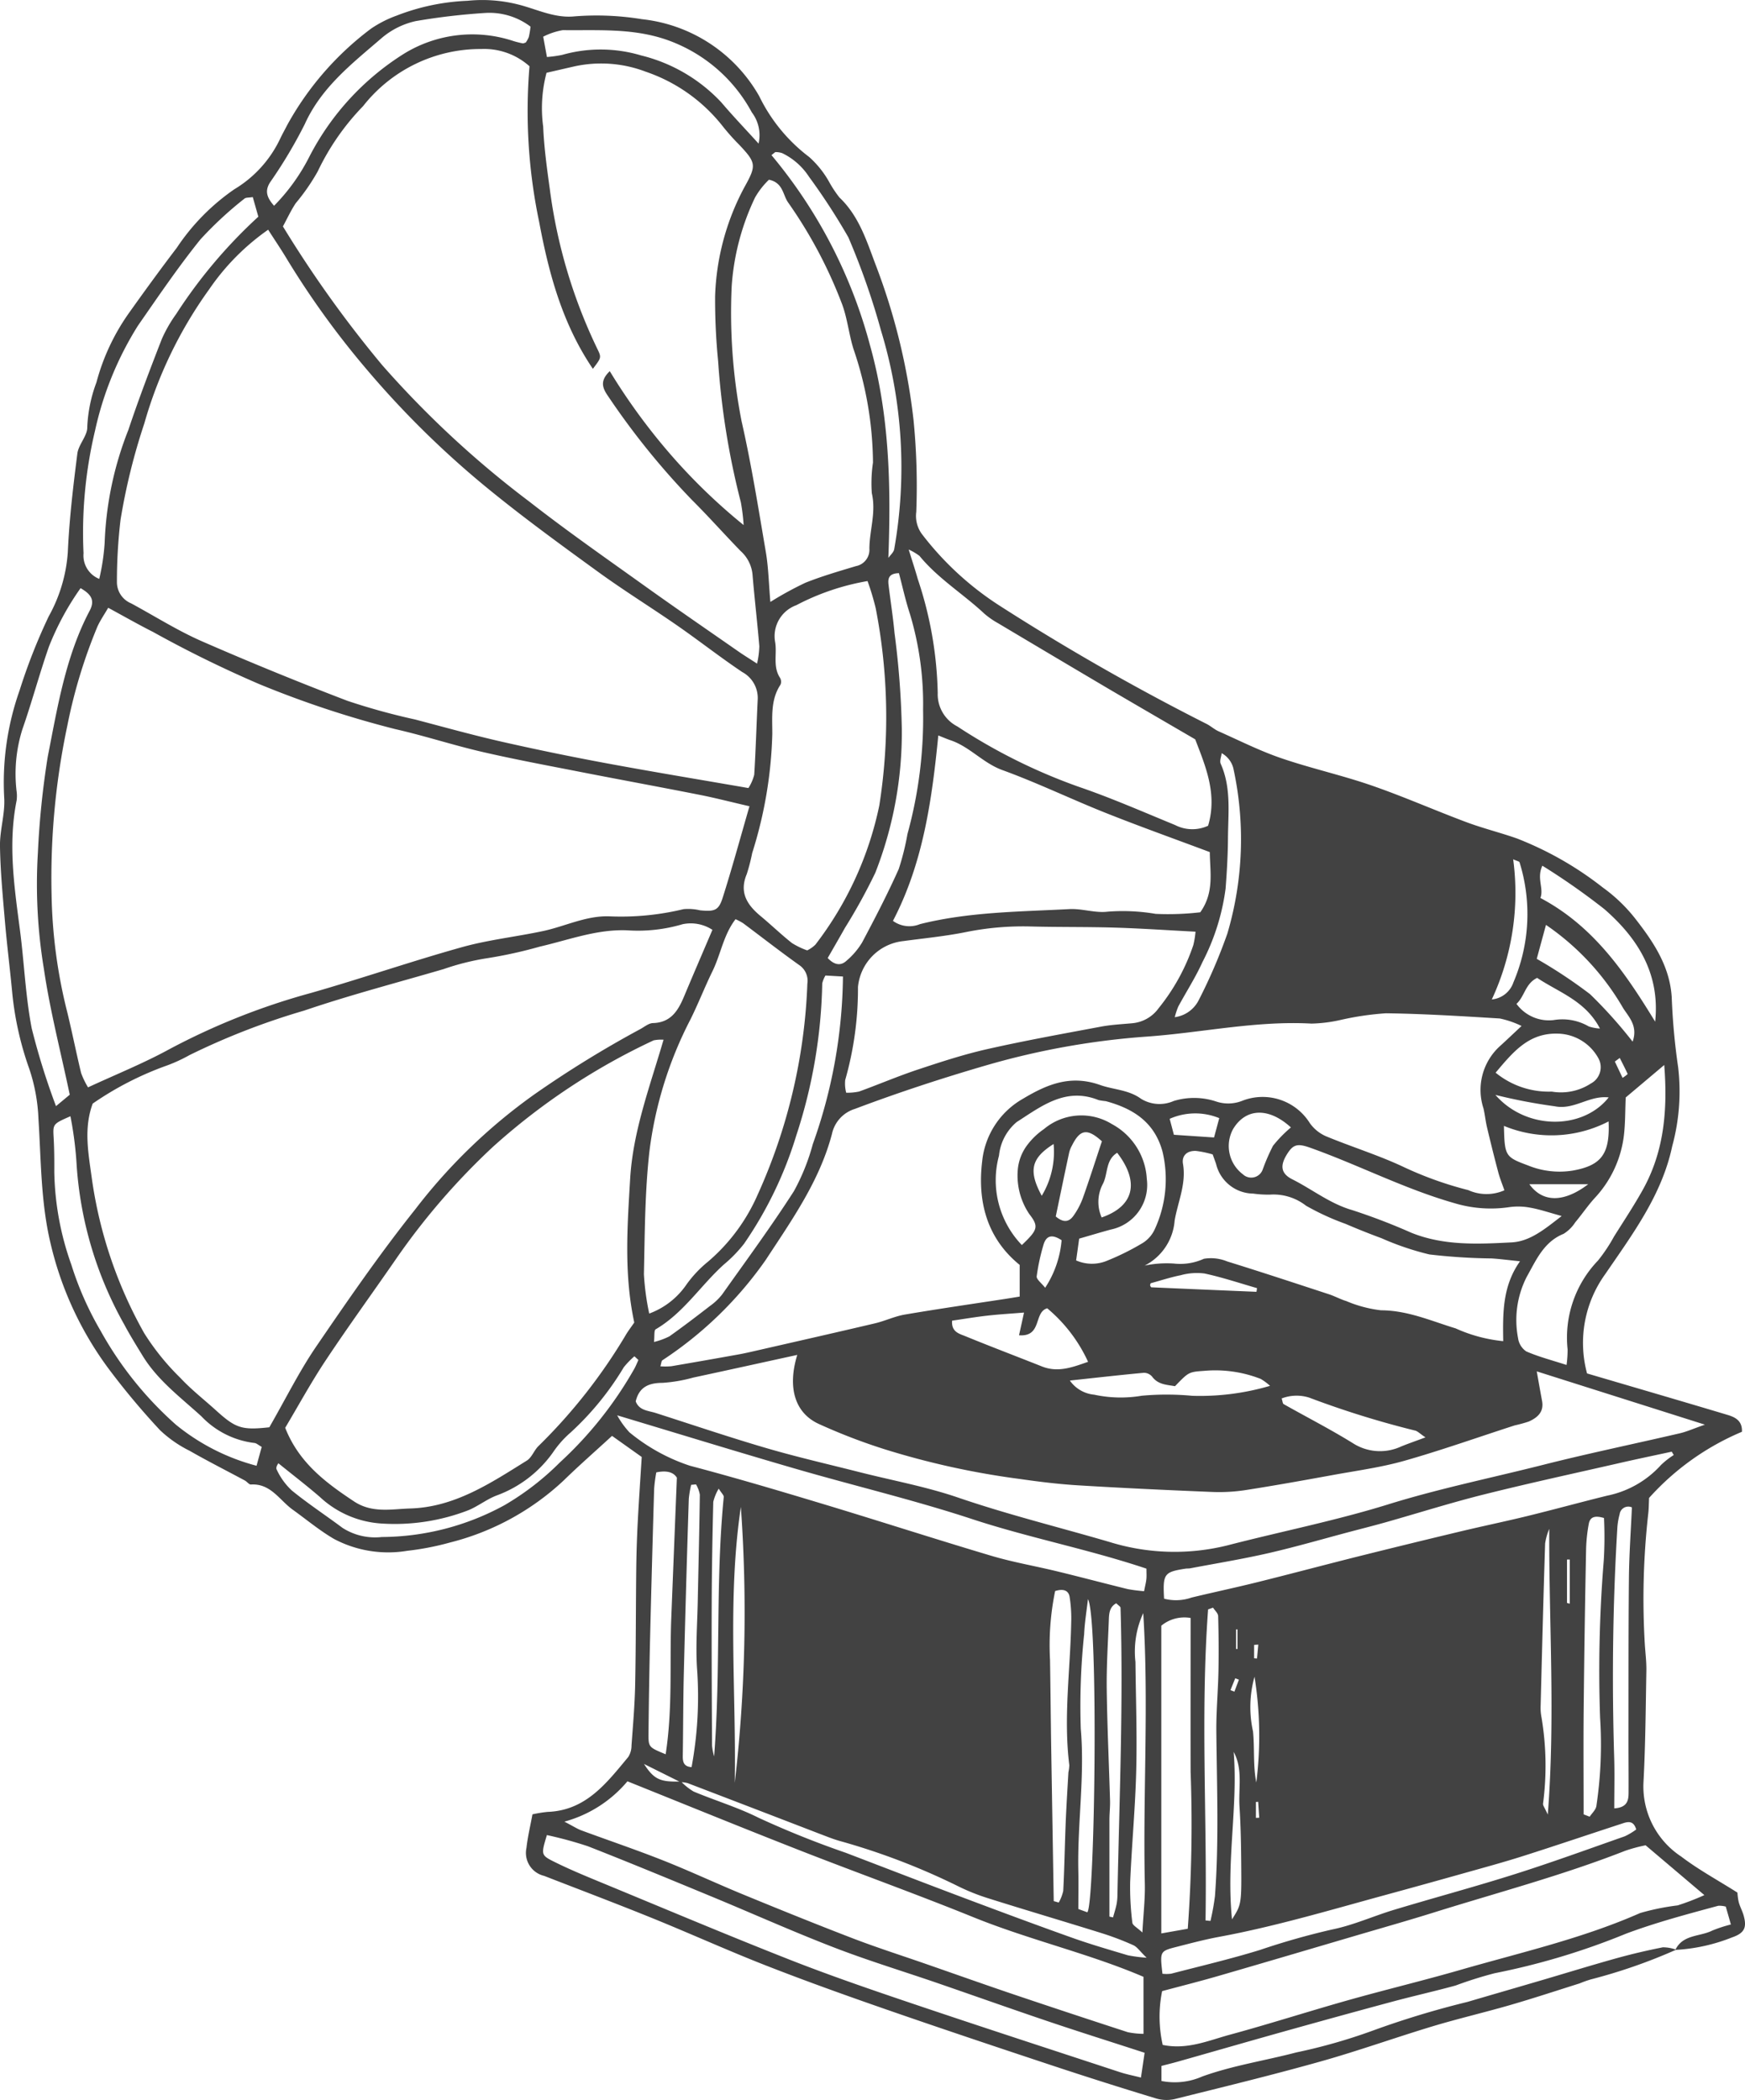 <svg xmlns="http://www.w3.org/2000/svg" width="136.61" height="164.432" viewBox="0 0 136.61 164.432">
  <g id="_91" data-name="91" transform="translate(0 0)">
    <path id="パス_9" data-name="パス 9" d="M1524.359,1129.2a13.926,13.926,0,0,0,4.429-.975c.958-.332,1.188-.747.922-1.705-.1-.362-.291-.7-.389-1.061a4.459,4.459,0,0,1-.1-.745c-1.566-.992-3.062-1.8-4.4-2.821a6.566,6.566,0,0,1-2.957-5.813c.154-2.91.174-5.826.226-8.74.013-.7-.078-1.392-.122-2.088a59.808,59.808,0,0,1,.275-10.26c.041-.373.039-.751.06-1.181a20.352,20.352,0,0,1,7.269-5.178c.043-.88-.55-1.15-1.145-1.328-3.634-1.089-7.276-2.15-10.98-3.24a9.192,9.192,0,0,1,1.425-7.779c2.131-3.118,4.434-6.191,5.241-10.011a16.271,16.271,0,0,0,.463-6.2,51.221,51.221,0,0,1-.5-5.458c-.152-2.481-1.48-4.41-2.927-6.254a12.546,12.546,0,0,0-2.469-2.346,26.319,26.319,0,0,0-6.742-3.847c-1.3-.455-2.652-.789-3.944-1.272-2.484-.929-4.915-2.005-7.42-2.871-2.331-.806-4.754-1.341-7.087-2.141-1.673-.574-3.267-1.38-4.887-2.1-.344-.153-.631-.431-.972-.594a181.953,181.953,0,0,1-16.152-9.229,23.925,23.925,0,0,1-6.114-5.637,2.4,2.4,0,0,1-.429-1.716,52.629,52.629,0,0,0-.213-7.19,49.518,49.518,0,0,0-2.957-12.135c-.715-1.89-1.31-3.84-2.849-5.3a9.025,9.025,0,0,1-.83-1.265,7.54,7.54,0,0,0-1.535-1.9,13.18,13.18,0,0,1-3.91-4.761,12.025,12.025,0,0,0-9.18-6.028,21.954,21.954,0,0,0-5.3-.22c-1.569.153-2.962-.579-4.423-.939a11.415,11.415,0,0,0-3.927-.283,17.171,17.171,0,0,0-5.554,1.161,8.973,8.973,0,0,0-2,1.017,23.681,23.681,0,0,0-6.564,7.544c-.171.34-.361.671-.526,1.015a9.216,9.216,0,0,1-3.626,4.027,17.023,17.023,0,0,0-4.5,4.581c-1.269,1.664-2.5,3.357-3.713,5.062a16.864,16.864,0,0,0-2.573,5.469,11.322,11.322,0,0,0-.719,3.485c.031.683-.684,1.37-.776,2.092-.327,2.566-.633,5.143-.747,7.725a12,12,0,0,1-1.492,5.015,44.955,44.955,0,0,0-2.287,5.813,21.621,21.621,0,0,0-1.2,8.4c.076,1.246-.349,2.518-.331,3.774.029,1.958.217,3.914.384,5.867.157,1.83.387,3.654.561,5.483a24.927,24.927,0,0,0,1.35,6.1,13.957,13.957,0,0,1,.716,3.9c.21,3.271.178,6.552.955,9.793a26.611,26.611,0,0,0,4.508,9.743,58.007,58.007,0,0,0,4.063,4.861,9.465,9.465,0,0,0,2.3,1.6c1.425.816,2.892,1.557,4.339,2.335.166.09.319.319.468.31,1.556-.095,2.238,1.23,3.276,1.973,1.077.772,2.1,1.633,3.241,2.295a9.06,9.06,0,0,0,5.716.923,21.444,21.444,0,0,0,3.351-.649,20.206,20.206,0,0,0,8.907-4.865c1.176-1.147,2.414-2.23,3.78-3.485l2.325,1.653c-.106,1.706-.225,3.4-.313,5.1q-.093,1.8-.116,3.61c-.036,3.045-.024,6.092-.086,9.137-.032,1.582-.171,3.163-.286,4.742a1.672,1.672,0,0,1-.254.9c-1.692,2.033-3.309,4.193-6.32,4.3a9.9,9.9,0,0,0-1.18.191c-.166.906-.374,1.762-.47,2.631a1.846,1.846,0,0,0,1.38,2.185c2.831,1.1,5.675,2.177,8.49,3.318,2.981,1.209,5.912,2.541,8.907,3.712,3.12,1.22,6.277,2.35,9.442,3.449,4.3,1.493,8.618,2.936,12.938,4.369q4.045,1.341,8.125,2.578a2.858,2.858,0,0,0,1.448.055c3.807-.947,7.621-1.876,11.4-2.937,2.977-.836,5.893-1.884,8.855-2.778,2-.6,4.032-1.073,6.036-1.654,1.82-.527,3.62-1.122,5.428-1.692a8.854,8.854,0,0,1,.892-.316,42.54,42.54,0,0,0,6.663-2.321,2.976,2.976,0,0,0-1.041-.188c-1.233.244-2.461.531-3.672.869-1.945.542-3.875,1.139-5.812,1.708s-3.881,1.131-5.82,1.7a70.365,70.365,0,0,0-7.43,2.255,43.779,43.779,0,0,1-5.966,1.7c-2.441.64-4.951,1.018-7.345,1.877a5.342,5.342,0,0,1-3.208.356v-1.178c.467-.122.889-.224,1.307-.343,2.8-.793,5.589-1.6,8.387-2.383s5.59-1.554,8.391-2.307c1.642-.441,3.3-.812,4.943-1.262a31.451,31.451,0,0,1,3.055-.962,55.427,55.427,0,0,0,10.294-3.1c2.37-.886,4.786-1.523,7.21-2.181a1.81,1.81,0,0,1,.594.064c.121.418.239.826.4,1.4a10.618,10.618,0,0,0-1.457.476C1526.279,1128.175,1524.943,1127.976,1524.359,1129.2Zm-77.883-13.135a2.477,2.477,0,0,1,.565.078q5.128,1.962,10.253,3.938c.53.2,1.058.418,1.6.576a53.231,53.231,0,0,1,9.218,3.51,16.4,16.4,0,0,0,2.463.994c2.954.931,5.925,1.807,8.88,2.73a22.556,22.556,0,0,1,2.477.943c.289.13.493.454,1.035.979a11.56,11.56,0,0,1-1.46-.189c-1.45-.435-2.907-.855-4.333-1.362-2.743-.976-5.471-1.992-8.2-3.017-3.193-1.2-6.376-2.431-9.563-3.65a73.484,73.484,0,0,1-6.821-2.74c-1.628-.817-3.4-1.347-5.083-2.053a4.658,4.658,0,0,1-.989-.787c-1.629.045-2.1-.142-2.9-1.374Zm5.4-76.411c-.749,2.584-1.374,4.893-2.1,7.171-.316.995-.634,1.089-1.764.98a4.007,4.007,0,0,0-1.3-.093,20.826,20.826,0,0,1-5.837.561c-1.821-.049-3.445.79-5.173,1.157-2.108.448-4.271.682-6.34,1.26-3.962,1.107-7.856,2.453-11.811,3.583a53.384,53.384,0,0,0-11.083,4.4c-2.034,1.113-4.2,1.983-6.374,2.992a6.376,6.376,0,0,1-.542-1.124c-.383-1.584-.7-3.184-1.086-4.769a40.164,40.164,0,0,1-1.226-9.175,57.458,57.458,0,0,1,1.226-13.214,40.662,40.662,0,0,1,2.361-7.79c.221-.489.533-.937.846-1.478,1.289.7,2.383,1.324,3.508,1.892a91.681,91.681,0,0,0,8.334,4.092,78.371,78.371,0,0,0,10.627,3.516c2.284.518,4.519,1.253,6.8,1.781,2.529.586,5.083,1.06,7.631,1.559,3.166.62,6.34,1.2,9.506,1.827C1449.247,1039.016,1450.4,1039.316,1451.875,1039.656Zm-37.682-45.141c.51.795,1,1.518,1.448,2.263a67.072,67.072,0,0,0,6.095,8.473,72.941,72.941,0,0,0,9.7,9.563c2.795,2.282,5.721,4.409,8.643,6.53,2,1.45,4.1,2.748,6.132,4.157,1.717,1.191,3.363,2.485,5.1,3.65a2.305,2.305,0,0,1,1.207,2.173c-.095,1.955-.15,3.911-.271,5.864a3.521,3.521,0,0,1-.455,1.044c-3.757-.652-7.438-1.258-11.1-1.938q-4.107-.76-8.182-1.684c-2.282-.519-4.54-1.148-6.8-1.743a51.433,51.433,0,0,1-5.306-1.463q-5.758-2.2-11.411-4.67c-1.906-.837-3.684-1.967-5.522-2.961a1.8,1.8,0,0,1-1.117-1.627,40.875,40.875,0,0,1,.284-4.918,48.4,48.4,0,0,1,1.86-7.539,33.662,33.662,0,0,1,5.084-10.513A18.247,18.247,0,0,1,1414.193,994.515Zm20.461-12.8a42.209,42.209,0,0,0,.755,12.186c.753,4.023,1.813,7.982,4.206,11.507.657-.866.684-.879.356-1.549a40.906,40.906,0,0,1-3.726-12.51c-.224-1.63-.452-3.267-.521-4.907a10.817,10.817,0,0,1,.263-4.213c.8-.183,1.475-.34,2.154-.495a9.791,9.791,0,0,1,5.61.409,12.99,12.99,0,0,1,6.065,4.318,17.658,17.658,0,0,0,1.268,1.416c1.323,1.406,1.342,1.609.4,3.3a19.321,19.321,0,0,0-2.3,8.542,49.015,49.015,0,0,0,.236,5.085,60.336,60.336,0,0,0,1.779,11.05,15.646,15.646,0,0,1,.219,1.788,45.726,45.726,0,0,1-5.734-5.544,48.053,48.053,0,0,1-4.747-6.507c-.8.77-.573,1.328-.117,1.978a58.906,58.906,0,0,0,6.557,8.111c1.3,1.295,2.521,2.673,3.8,3.989a2.837,2.837,0,0,1,.932,1.8c.156,1.89.379,3.774.537,5.664a6.98,6.98,0,0,1-.178,1.357c-.623-.406-1.051-.668-1.463-.955-2.387-1.663-4.787-3.31-7.152-5-3.088-2.213-6.211-4.386-9.2-6.721a76.975,76.975,0,0,1-11.527-10.691,90.68,90.68,0,0,1-7.776-10.865c.332-.611.621-1.24,1-1.813a16.344,16.344,0,0,0,1.725-2.494,19.154,19.154,0,0,1,3.554-5.115,11.689,11.689,0,0,1,9.251-4.469A5.327,5.327,0,0,1,1434.654,981.716Zm-20.369,106.568c-2.134.234-2.622.085-4.159-1.31-.935-.848-1.941-1.63-2.8-2.552a19.092,19.092,0,0,1-2.839-3.513,34.4,34.4,0,0,1-4.1-12.133c-.264-1.929-.649-3.894.072-5.838a24.945,24.945,0,0,1,5.863-3,12.3,12.3,0,0,0,1.723-.8,55.714,55.714,0,0,1,8.968-3.48c3.6-1.226,7.275-2.183,10.919-3.25a19.669,19.669,0,0,1,3.467-.861,35.13,35.13,0,0,0,4.068-.9c2.269-.522,4.473-1.378,6.863-1.273a12.3,12.3,0,0,0,4.31-.48,3.1,3.1,0,0,1,2.334.44c-.752,1.765-1.5,3.495-2.227,5.233-.463,1.1-1.03,2.029-2.428,2.068-.343.009-.681.309-1.017.485a84.369,84.369,0,0,0-8.228,5.07,43.463,43.463,0,0,0-9.372,9.038c-2.76,3.46-5.279,7.119-7.777,10.777C1416.619,1083.924,1415.578,1086.032,1414.285,1088.284Zm96.693-18.557a3.475,3.475,0,0,1-2.834-.014,28.1,28.1,0,0,1-4.979-1.773c-1.985-.945-4.11-1.595-6.147-2.44a3.041,3.041,0,0,1-1.274-1.029,4.358,4.358,0,0,0-5.287-1.753,2.971,2.971,0,0,1-2.026.065,5.469,5.469,0,0,0-3.347-.047,2.749,2.749,0,0,1-2.57-.183c-.961-.7-2.144-.7-3.191-1.071-2.3-.813-4.118-.072-6.036,1.077a6.37,6.37,0,0,0-3.195,4.9c-.381,3.166.382,6.039,2.936,8.111v2.479c-.266.043-.695.116-1.125.182-2.62.4-5.245.781-7.858,1.225-.8.136-1.549.5-2.34.687-3.066.723-6.14,1.418-9.212,2.12-.494.113-.988.229-1.487.318q-2.622.473-5.247.921a5.414,5.414,0,0,1-.859.007c.078-.25.077-.416.155-.471a29.819,29.819,0,0,0,8.092-7.858c2.058-3.143,4.213-6.183,5.183-9.857a2.627,2.627,0,0,1,1.8-1.969c3.428-1.294,6.909-2.433,10.426-3.453a60.286,60.286,0,0,1,12.478-2.211c4.282-.308,8.516-1.254,12.843-1.014a11.436,11.436,0,0,0,2.256-.282,22.725,22.725,0,0,1,3.569-.526c2.974.04,5.947.226,8.917.408a7.48,7.48,0,0,1,1.7.585c-.713.667-1.209,1.142-1.716,1.6a4.632,4.632,0,0,0-1.265,4.856c.112.487.16.989.275,1.476.277,1.168.565,2.334.874,3.494C1510.613,1068.767,1510.8,1069.223,1510.978,1069.727Zm-68.121,10.353c-.262.376-.452.63-.621.9a42.72,42.72,0,0,1-6.851,8.744c-.364.335-.54.918-.94,1.167-2.83,1.761-5.642,3.647-9.131,3.75-1.471.044-2.981.386-4.4-.555-2.227-1.475-4.311-3.034-5.386-5.762,1.023-1.715,2.022-3.55,3.174-5.285,1.785-2.688,3.685-5.3,5.519-7.958a53.787,53.787,0,0,1,7.561-8.748,50.938,50.938,0,0,1,12.59-8.345,2.9,2.9,0,0,1,.776-.05c-1.073,3.681-2.4,7.164-2.616,10.92C1442.311,1072.592,1442.046,1076.312,1442.857,1080.08Zm70.653,3.826,13.161,4.172c-.924.323-1.422.55-1.944.672-3.574.832-7.169,1.575-10.725,2.475-4.047,1.025-8.138,1.855-12.141,3.1-4.1,1.271-8.326,2.11-12.485,3.183a17.169,17.169,0,0,1-9.334-.25c-3.944-1.154-7.933-2.134-11.83-3.469-2.5-.858-5.138-1.337-7.712-1.991-2.437-.619-4.891-1.179-7.3-1.884-2.91-.851-5.783-1.826-8.67-2.751-.585-.187-1.286-.186-1.561-.907.268-1.125,1.012-1.449,2.106-1.452a11.834,11.834,0,0,0,2.394-.412c2.681-.575,5.359-1.167,8.147-1.776-.78,2.55-.192,4.529,1.661,5.394a45.812,45.812,0,0,0,5.118,1.975,62.8,62.8,0,0,0,10.707,2.354c1.5.216,3.011.4,4.524.491,3.474.211,6.951.373,10.429.515a13.722,13.722,0,0,0,2.634-.141c2.3-.358,4.6-.772,6.9-1.191,1.864-.34,3.755-.594,5.57-1.111,2.905-.826,5.756-1.841,8.631-2.769a10.771,10.771,0,0,0,1.094-.3c.668-.3,1.193-.737,1.043-1.593C1513.783,1085.456,1513.646,1084.677,1513.51,1083.906ZM1453.4,990.6c1.108.228,1.081,1.174,1.49,1.766a35.94,35.94,0,0,1,4.241,7.992c.411,1.116.529,2.337.882,3.479a28.038,28.038,0,0,1,1.532,8.91,10.942,10.942,0,0,0-.091,2.4c.347,1.507-.181,2.892-.191,4.332a1.3,1.3,0,0,1-1.055,1.375c-1.329.4-2.666.788-3.95,1.3a26.43,26.43,0,0,0-2.747,1.505c-.125-1.442-.148-2.693-.355-3.912-.584-3.425-1.13-6.862-1.9-10.246a44.347,44.347,0,0,1-.772-10.573,19.044,19.044,0,0,1,1.832-6.942A6.167,6.167,0,0,1,1453.4,990.6Zm-9.373,88.776a20.107,20.107,0,0,1-.415-3.08c.071-3.218.073-6.453.434-9.644a30.671,30.671,0,0,1,3.192-10.272c.622-1.244,1.124-2.547,1.737-3.8.652-1.327.867-2.862,1.811-4.082a4.9,4.9,0,0,1,.594.316c1.461,1.091,2.9,2.215,4.385,3.273a1.482,1.482,0,0,1,.643,1.453,43.9,43.9,0,0,1-3.876,16.494,14.541,14.541,0,0,1-3.9,5.277,9.192,9.192,0,0,0-1.684,1.785A6.067,6.067,0,0,1,1444.028,1079.376Zm15.421-17.291a2.819,2.819,0,0,1-.078-.994,26.085,26.085,0,0,0,1-7.279,3.991,3.991,0,0,1,3.551-3.6c1.627-.22,3.268-.378,4.876-.7a22.552,22.552,0,0,1,5.063-.444c2.211.058,4.425.024,6.635.091,2.072.063,4.141.206,6.3.318a7,7,0,0,1-.17,1.043,15.9,15.9,0,0,1-2.713,4.941,2.859,2.859,0,0,1-2.057,1.183c-.819.076-1.648.115-2.454.266-2.977.558-5.961,1.094-8.914,1.762-1.838.415-3.641,1.006-5.432,1.6-1.551.516-3.058,1.161-4.595,1.72A4.406,4.406,0,0,1,1459.449,1062.085Zm1.67-40.062a20.052,20.052,0,0,1,.641,2.132,44.506,44.506,0,0,1,.281,15.439,26.783,26.783,0,0,1-5.006,10.9,2.452,2.452,0,0,1-.639.447,5.9,5.9,0,0,1-1.2-.579c-.843-.668-1.619-1.42-2.447-2.107-1.057-.877-1.691-1.851-1.084-3.289a14.878,14.878,0,0,0,.425-1.649,33.7,33.7,0,0,0,1.574-9.31c.006-1.3-.154-2.673.641-3.87a.606.606,0,0,0-.037-.538c-.574-.875-.227-1.862-.379-2.782a2.576,2.576,0,0,1,1.647-2.9A18.868,18.868,0,0,1,1461.119,1022.023Zm21.606,113.748a6.384,6.384,0,0,1-1.226-.127q-4.416-1.436-8.818-2.919c-2.33-.787-4.647-1.611-6.971-2.419-1.9-.661-3.82-1.274-5.7-1.994-2.89-1.109-5.76-2.273-8.624-3.45-2.1-.863-4.158-1.831-6.268-2.667s-4.272-1.566-6.407-2.355c-.313-.116-.6-.306-1.324-.683a9.8,9.8,0,0,0,4.936-3.157c4.5,1.808,8.94,3.622,13.4,5.37,4.536,1.778,9.126,3.423,13.64,5.253,4.433,1.8,9.127,2.866,13.36,4.685Zm-16.067-101.659c.4.159.674.279.953.373,1.508.507,2.544,1.786,4.069,2.34,2.726.99,5.349,2.261,8.046,3.336s5.415,2.044,8.188,3.084c.012,1.561.367,3.148-.747,4.713a21.744,21.744,0,0,1-3.494.123,15.338,15.338,0,0,0-3.748-.173c-.979.124-2.012-.254-3.009-.2-3.912.207-7.846.214-11.687,1.176a2.187,2.187,0,0,1-2.12-.254C1465.458,1044.127,1466.158,1039.211,1466.658,1034.112Zm17.523,98.315c1.461-.392,2.924-.759,4.372-1.179,3.64-1.054,7.273-2.131,10.908-3.2,1.992-.586,3.991-1.152,5.973-1.772,5.007-1.567,10.087-2.91,14.981-4.83a12.133,12.133,0,0,1,1.617-.437l4.6,3.9a18.932,18.932,0,0,1-2.093.806,18.616,18.616,0,0,0-2.94.6c-4.534,2-9.346,3.088-14.073,4.452-2.913.84-5.864,1.548-8.782,2.371-3.092.872-6.153,1.858-9.254,2.7-1.681.457-3.345,1.2-5.263.8A10.073,10.073,0,0,1,1484.181,1132.427Zm-19.841-112.873a4.415,4.415,0,0,1,.847.5c1.451,1.774,3.416,2.97,5.069,4.515a6.3,6.3,0,0,0,1.089.759q4.317,2.574,8.643,5.131c2.216,1.3,4.442,2.592,6.785,3.958.786,2.059,1.755,4.269,1.007,6.765a2.943,2.943,0,0,1-2.584-.057c-2.51-1.03-5-2.125-7.563-3a44.09,44.09,0,0,1-9.483-4.72,2.829,2.829,0,0,1-1.536-2.617,29.846,29.846,0,0,0-1.563-8.928C1464.868,1021.208,1464.654,1020.567,1464.34,1019.554Zm46.544,61.983a11.864,11.864,0,0,1-3.724-1c-1.917-.583-3.756-1.41-5.839-1.416a9.894,9.894,0,0,1-2.714-.719c-.481-.148-.931-.4-1.41-.552-2.638-.865-5.275-1.735-7.927-2.558a3.348,3.348,0,0,0-1.819-.205,4.465,4.465,0,0,1-2.355.373,8.428,8.428,0,0,0-2.281.16,4.323,4.323,0,0,0,2.346-3.524c.253-1.468.922-2.876.654-4.438-.112-.656.329-1.05,1.025-1.015a8.1,8.1,0,0,1,1.3.273c.1.285.19.517.267.753a3.028,3.028,0,0,0,2.906,2.314,8.393,8.393,0,0,0,1.319.08,4.134,4.134,0,0,1,2.814.868,19.7,19.7,0,0,0,3.095,1.422c.929.4,1.866.773,2.813,1.123a21.876,21.876,0,0,0,3.744,1.27,45.882,45.882,0,0,0,4.877.314c.618.038,1.234.121,2.224.222C1510.828,1077.224,1510.848,1079.3,1510.884,1081.537Zm-74.868,38.672a30.723,30.723,0,0,1,3.214.876c3.236,1.268,6.447,2.6,9.659,3.928s6.366,2.746,9.6,3.994c2.646,1.023,5.368,1.849,8.053,2.772,2.922,1.006,5.832,2.042,8.76,3.03,2.449.827,4.915,1.6,7.509,2.446-.095.641-.182,1.226-.287,1.94-.657-.166-1.145-.259-1.612-.412-5.405-1.777-10.816-3.536-16.206-5.356-3.235-1.092-6.469-2.2-9.645-3.447-4.928-1.939-9.808-4-14.7-6.021-1.282-.53-2.569-1.057-3.807-1.677C1435.537,1121.776,1435.566,1121.714,1436.016,1120.209Zm88.061-30.019.158.262a6.28,6.28,0,0,0-1,.782,7.756,7.756,0,0,1-4.213,2.4c-2.081.514-4.148,1.082-6.23,1.592-1.769.433-3.554.8-5.326,1.226q-3.873.926-7.739,1.891c-2.7.676-5.382,1.392-8.08,2.063-1.714.427-3.443.792-5.16,1.206a3.685,3.685,0,0,1-2.152.088c-.108-1.944,0-2.089,1.669-2.349.125-.02.255-.006.379-.029,2.051-.39,4.115-.726,6.148-1.193,2.147-.494,4.265-1.113,6.4-1.678.918-.243,1.84-.474,2.754-.733,2.555-.723,5.088-1.526,7.662-2.171,3.5-.877,7.023-1.641,10.539-2.443C1521.274,1090.784,1522.677,1090.493,1524.077,1090.19Zm-41.308,10.924a12.36,12.36,0,0,1-1.272-.162c-1.839-.452-3.669-.939-5.509-1.386-1.721-.419-3.477-.718-5.172-1.222-4.418-1.314-8.805-2.738-13.219-4.069-3.447-1.04-6.9-2.065-10.383-2.984a14.615,14.615,0,0,1-4.733-2.615,6.61,6.61,0,0,1-.96-1.331c4.922,1.478,9.418,2.864,13.935,4.175,4.607,1.338,9.286,2.447,13.839,3.944,4.49,1.477,9.141,2.368,13.659,3.885,0,.328.018.576-.006.82S1482.859,1100.653,1482.769,1101.114Zm40.722-41.2c.276,3.553-.018,6.774-1.665,9.745-.7,1.26-1.5,2.463-2.266,3.685a12.786,12.786,0,0,1-1.251,1.877,8.711,8.711,0,0,0-2.384,6.957,8.419,8.419,0,0,1-.083,1.223c-1.154-.374-2.188-.64-3.154-1.062a1.5,1.5,0,0,1-.642-1.046,7.435,7.435,0,0,1,.68-4.794c.728-1.285,1.321-2.732,2.878-3.362a2.868,2.868,0,0,0,.917-.9c.521-.622.977-1.3,1.521-1.9a8.686,8.686,0,0,0,2.262-4.692c.147-1.048.12-2.12.172-3.19Zm-124.829,2.328c-.319.266-.6.5-1.075.893a55.5,55.5,0,0,1-1.9-6.086c-.488-2.523-.586-5.12-.919-7.676-.442-3.388-.951-6.766-.261-10.182a2.839,2.839,0,0,0-.011-.759,11.616,11.616,0,0,1,.454-4.785c.75-2.143,1.334-4.344,2.083-6.487a21.575,21.575,0,0,1,2.478-4.581c.82.473,1.149.938.711,1.768-1.888,3.579-2.515,7.544-3.283,11.438a67.12,67.12,0,0,0-.771,7.528,40.585,40.585,0,0,0,.473,9.089C1397.114,1055.644,1397.948,1058.837,1398.662,1062.239Zm2.311-40.387a1.974,1.974,0,0,1-1.23-2.013,34.49,34.49,0,0,1,.9-9.594,25.822,25.822,0,0,1,3.354-8.214c1.586-2.283,3.15-4.59,4.89-6.752a28.847,28.847,0,0,1,3.452-3.2c.112-.1.339-.069.653-.123.156.55.3,1.065.436,1.535a39.107,39.107,0,0,0-6.433,7.621,10.661,10.661,0,0,0-1.128,1.968c-.914,2.349-1.814,4.706-2.612,7.1a26.468,26.468,0,0,0-1.858,8.839A17.169,17.169,0,0,1,1400.973,1021.852Zm114.485,49.886c-1.309,1.011-2.464,1.987-3.92,2.063-2.637.137-5.311.271-7.856-.759a48.432,48.432,0,0,0-4.61-1.767c-1.743-.5-3.128-1.624-4.7-2.413-.88-.441-.961-1.046-.462-1.885.516-.867.855-.947,1.879-.582,3.794,1.353,7.383,3.226,11.278,4.334a9.861,9.861,0,0,0,4.306.31,5.052,5.052,0,0,1,1.645.047C1513.748,1071.219,1514.458,1071.464,1515.458,1071.738Zm-37.772,1.769c.909-.262,1.693-.5,2.481-.713a3.565,3.565,0,0,0,2.817-3.947,5.206,5.206,0,0,0-2.732-4.308,4.552,4.552,0,0,0-5.325.392,5.6,5.6,0,0,0-1.354,1.316,3.743,3.743,0,0,0-.695,1.911,5.39,5.39,0,0,0,.9,3.417c.778,1,.659,1.251-.578,2.434a7.331,7.331,0,0,1-1.789-7,3.938,3.938,0,0,1,1.382-2.629c1.943-1.244,3.843-2.758,6.413-1.721a5.075,5.075,0,0,0,.563.083c2.126.575,3.8,1.619,4.437,3.929a9.316,9.316,0,0,1-.608,6.115,2.473,2.473,0,0,1-.987,1.092,19.708,19.708,0,0,1-2.723,1.351,3.069,3.069,0,0,1-2.439-.017C1477.523,1074.7,1477.591,1074.2,1477.686,1073.507Zm6.431,54.4v-24.094a2.843,2.843,0,0,1,2.295-.606c0,4.017-.01,8.037,0,12.057a111.983,111.983,0,0,1-.223,12.277Zm-85.4-63.982a28.792,28.792,0,0,1,.492,3.9,29.377,29.377,0,0,0,3.723,12.409c.443.831.942,1.634,1.434,2.439,1.177,1.927,2.968,3.255,4.6,4.743a6.849,6.849,0,0,0,4.148,2.089c.164.012.317.164.578.307-.127.463-.25.915-.405,1.478a16.692,16.692,0,0,1-6.3-3.205,27.823,27.823,0,0,1-5.907-7.359,25.061,25.061,0,0,1-2.294-5.185,22.666,22.666,0,0,1-1.333-7.255c.005-.886,0-1.772-.049-2.656C1397.342,1064.535,1397.322,1064.536,1398.713,1063.928Zm122.582,55.84a5.069,5.069,0,0,1-.9.538c-2.863,1.006-5.715,2.046-8.607,2.963-3.126.99-6.3,1.841-9.436,2.787-1.63.491-3.206,1.211-4.864,1.545a57.953,57.953,0,0,0-5.642,1.6c-2.292.707-4.632,1.257-6.955,1.86a2.784,2.784,0,0,1-.688.007c-.2-1.757-.208-1.77,1.12-2.109,1.1-.282,2.207-.576,3.326-.783,4.422-.821,8.724-2.109,13.054-3.289q3.117-.851,6.225-1.727c1.518-.427,3.04-.841,4.542-1.32,2.582-.822,5.149-1.694,7.726-2.535C1520.62,1119.164,1521.078,1119.033,1521.295,1119.768ZM1458,1051.54c.476-.831.919-1.594,1.351-2.363a44.973,44.973,0,0,0,2.375-4.311,30.136,30.136,0,0,0,2.077-11.257,67.417,67.417,0,0,0-.575-7.539c-.116-1.259-.317-2.509-.466-3.765-.055-.467.007-.882.814-.9.281,1.056.517,2.151.866,3.208a24.464,24.464,0,0,1,1.025,7.477,34.231,34.231,0,0,1-1.222,9.736,19.944,19.944,0,0,1-.684,2.745c-.875,1.956-1.864,3.864-2.872,5.757a5.79,5.79,0,0,1-1.214,1.421C1459.052,1052.143,1458.56,1052.13,1458,1051.54Zm-43.342-58.9c-.6-.679-.729-1.19-.3-1.854a36.926,36.926,0,0,0,2.706-4.543c1.31-2.9,3.721-4.753,6.005-6.725a6.162,6.162,0,0,1,2.684-1.339,51.541,51.541,0,0,1,5.449-.637,5.33,5.33,0,0,1,3.534,1.072,7.075,7.075,0,0,1-.135.81,2.035,2.035,0,0,1-.24.435c-.12.035-.184.076-.237.064a7,7,0,0,1-.729-.182,10.209,10.209,0,0,0-8.577,1,20.708,20.708,0,0,0-7.359,7.98A15.328,15.328,0,0,1,1414.656,992.641ZM1444.4,1081.6c.055-.467-.009-.908.135-.993,2.176-1.273,3.512-3.422,5.328-5.064a10.84,10.84,0,0,0,1.582-1.624,30.615,30.615,0,0,0,4.1-8.5,40.52,40.52,0,0,0,2.027-11.893,2.245,2.245,0,0,1,.252-.618l1.37.078a40.007,40.007,0,0,1-2.36,13.123,16.539,16.539,0,0,1-1.479,3.683c-1.77,2.756-3.714,5.4-5.611,8.076a4.54,4.54,0,0,1-.958.912c-1.047.811-2.1,1.615-3.181,2.381A5.515,5.515,0,0,1,1444.4,1081.6Zm9.194-92.925.3-.238a1.636,1.636,0,0,1,.54.08,5.2,5.2,0,0,1,2.1,1.848,50.206,50.206,0,0,1,3.081,4.74,56.748,56.748,0,0,1,2.553,7.287,36.742,36.742,0,0,1,1.038,17.135c-.041.246-.3.457-.457.684.209-5.676.092-11.2-1.447-16.684A38.671,38.671,0,0,0,1453.6,988.677Zm-8.283,125.206c-1.326-.549-1.35-.55-1.34-1.643q.035-3.507.114-7.013.146-6.07.328-12.14a12.048,12.048,0,0,1,.168-1.273c.757-.161,1.33-.047,1.611.416-.063,1.566-.119,2.951-.174,4.336q-.135,3.385-.269,6.772C1445.621,1106.8,1445.87,1110.272,1445.314,1113.883Zm-2.445-31.162.314.29c-.1.222-.19.451-.306.665a30.059,30.059,0,0,1-5.851,7.367,21.23,21.23,0,0,1-4.332,3.342,20.2,20.2,0,0,1-9.6,2.489,4.721,4.721,0,0,1-3.072-.714c-1.319-.985-2.7-1.893-3.972-2.929a5.227,5.227,0,0,1-1.19-1.652c-.1-.183.19-.569.152-.468,1.073.868,2.18,1.718,3.236,2.628a7.765,7.765,0,0,0,4.784,2.076,15.987,15.987,0,0,0,6.861-1.046c.752-.317,1.416-.848,2.174-1.141a9.314,9.314,0,0,0,4.425-3.374,7.982,7.982,0,0,1,1.382-1.561,22.772,22.772,0,0,0,4.169-5.117A6.6,6.6,0,0,1,1442.869,1082.721ZM1435.728,979.4a5.4,5.4,0,0,1,1.533-.512c3,.04,5.966-.221,8.917,1.06a12.089,12.089,0,0,1,5.881,5.378,2.952,2.952,0,0,1,.529,2.445c-1.077-1.188-2.031-2.183-2.921-3.233a12.755,12.755,0,0,0-6.279-3.671,11.031,11.031,0,0,0-6.182-.039,9.955,9.955,0,0,1-1.186.164C1435.929,980.5,1435.852,980.076,1435.728,979.4Zm81.924,139.37-.473-.182c0-2.773-.023-5.547.005-8.319q.063-6.267.19-12.532a12.638,12.638,0,0,1,.206-1.887c.1-.566.494-.676,1.194-.466a30.742,30.742,0,0,1-.019,3.322,106.616,106.616,0,0,0-.288,12.307,32.482,32.482,0,0,1-.294,6.946C1518.112,1118.252,1517.831,1118.5,1517.652,1118.769Zm-41.565,6.72-.392-.11q-.1-6.054-.2-12.107c-.035-2.262-.054-4.524-.09-6.786a20.99,20.99,0,0,1,.4-5.385c.6-.186,1.039-.084,1.132.449a10.708,10.708,0,0,1,.125,2.057c-.074,3.709-.613,7.412-.147,11.13a3.322,3.322,0,0,1-.071.558c-.076,1.318-.159,2.634-.213,3.953-.071,1.774-.1,3.55-.191,5.324A3.21,3.21,0,0,1,1476.087,1125.489Zm34.2-64.972c1.388-1.65,2.6-3.121,4.863-3.06a3.716,3.716,0,0,1,3.2,1.957,1.444,1.444,0,0,1-.608,1.95,4.281,4.281,0,0,1-3.058.632A6.557,6.557,0,0,1,1510.29,1060.517Zm12.49-4c-2.327-3.8-4.784-7.456-8.981-9.681.283-.768-.312-1.525.152-2.527a53.7,53.7,0,0,1,4.86,3.405C1521.413,1049.988,1523.172,1052.759,1522.78,1056.521Zm-49.8,24.558c1.828.134,1.132-1.8,2.207-2.113a11.9,11.9,0,0,1,3.2,4.192c-1.192.41-2.332.87-3.613.362-1.987-.79-3.988-1.547-5.967-2.358-.481-.2-1.134-.325-1.066-1.226.909-.132,1.828-.288,2.752-.393s1.857-.158,2.878-.242C1473.245,1079.871,1473.128,1080.4,1472.977,1081.079Zm46.6,37.039c0-1.4.033-2.655-.005-3.908-.183-6-.118-12,.243-17.995a5.3,5.3,0,0,1,.182-1.121.682.682,0,0,1,.961-.538c-.083,1.874-.215,3.7-.233,5.519-.041,4.23-.028,8.46-.034,12.69,0,1.383.014,2.765.007,4.147C1520.695,1117.51,1520.587,1118.053,1519.577,1118.118Zm-39.24,8.54-.282-.063q0-3.79,0-7.579c0-.5.062-1,.048-1.5-.084-2.909-.221-5.817-.259-8.726-.023-1.773.092-3.547.16-5.32.02-.531.015-1.1.586-1.407.173.176.332.261.335.35.222,7.487-.091,14.969-.243,22.453a4.158,4.158,0,0,1-.067.756C1480.545,1125.969,1480.432,1126.312,1480.337,1126.658Zm12.295-41.621a19.409,19.409,0,0,1-6.1.781,21.331,21.331,0,0,0-3.938-.006,9.876,9.876,0,0,1-3.736-.082,2.618,2.618,0,0,1-1.9-1.106c2.091-.225,3.94-.436,5.791-.607a.854.854,0,0,1,.648.3c.473.64,1.16.633,1.791.749,1.054-1.083,1.052-1.119,2.27-1.2a9.753,9.753,0,0,1,4.445.632A4.48,4.48,0,0,1,1492.632,1085.037Zm18.308-20.352a9.726,9.726,0,0,0,8.193-.35c.118,2.553-.57,3.442-2.779,3.845a6.522,6.522,0,0,1-3.533-.4C1511.05,1067.117,1510.99,1067.053,1510.94,1064.685Zm-32.566,37.052c.839,1.49.547,24.006-.053,24.52l-.7-.256c0-1.04.018-1.987,0-2.933-.087-3.726.516-7.427.191-11.177a53.67,53.67,0,0,1,.263-7.4C1478.116,1103.572,1478.269,1102.655,1478.374,1101.737Zm-31.065-8.947.381-.036a2.46,2.46,0,0,1,.3.8c-.035,2.768-.107,5.534-.162,8.3-.034,1.756-.17,3.52-.061,5.267a30.333,30.333,0,0,1-.424,7.771c-.656-.043-.7-.461-.688-.94.032-2.147.028-4.3.082-6.443q.168-6.818.389-13.634A7.945,7.945,0,0,1,1447.309,1092.79Zm40.471,9.751.387-.135c.14.22.394.437.4.662.04,1.441.052,2.885.023,4.327-.032,1.575-.182,3.149-.166,4.723.041,4.294.212,8.589-.108,12.878a18.307,18.307,0,0,1-.351,1.938l-.386-.038C1487.707,1118.778,1487.18,1110.658,1487.78,1102.541Zm-5.077.3c.444,7.075-.033,14.136.124,21.2.026,1.172-.114,2.348-.192,3.8-.405-.383-.763-.559-.785-.769a21.986,21.986,0,0,1-.171-3.188c.124-2.9.4-5.8.473-8.7.072-2.841-.029-5.686-.06-8.53A7.2,7.2,0,0,1,1482.7,1102.837Zm2.467-46.666a5.937,5.937,0,0,1,.275-.834c.629-1.162,1.351-2.281,1.893-3.481a17.383,17.383,0,0,0,1.812-5.762c.1-1.315.178-2.635.186-3.953.013-1.953.269-3.934-.569-5.814-.1-.221.044-.549.076-.828a1.877,1.877,0,0,1,.91,1.168,26.033,26.033,0,0,1-.463,12.949,41.552,41.552,0,0,1-2.237,5.206A2.463,2.463,0,0,1,1485.17,1056.171Zm19.62,32.9c-.852.318-1.381.5-1.9.712a3.921,3.921,0,0,1-3.786-.265c-1.76-1.089-3.607-2.034-5.41-3.053-.079-.045-.082-.222-.156-.443a3.255,3.255,0,0,1,2.172-.06,72.645,72.645,0,0,0,8.253,2.569C1504.173,1088.571,1504.349,1088.771,1504.79,1089.066Zm9.443-40.126a20.038,20.038,0,0,1,6.038,6.512c.431.688,1.179,1.387.744,2.629a36.233,36.233,0,0,0-3.333-3.718,38.159,38.159,0,0,0-4.173-2.766C1513.753,1050.7,1513.951,1049.976,1514.233,1048.94Zm-63.509,67.182c.119-7.217-.59-14.44.477-21.613A115.933,115.933,0,0,1,1450.724,1116.122Zm43.537-51.324a10.208,10.208,0,0,0-1.4,1.436,15.915,15.915,0,0,0-.8,1.841.953.953,0,0,1-1.558.391,2.771,2.771,0,0,1-.771-3.535C1490.719,1063.288,1492.51,1063.2,1494.261,1064.8Zm20.227,31.436c-.034,7.356.482,14.672-.115,22.364-.242-.536-.383-.7-.372-.848a22.851,22.851,0,0,0-.115-6.733,3.942,3.942,0,0,1-.073-.946c.108-4.235.216-8.469.351-12.7A4.8,4.8,0,0,1,1514.488,1096.234Zm-38.636-24.461c.36-1.723.7-3.381,1.058-5.036a2.259,2.259,0,0,1,.213-.525c.643-1.291,1.213-1.356,2.343-.33-.505,1.516-.981,3.01-1.507,4.485a5.841,5.841,0,0,1-.713,1.339C1476.807,1072.342,1476.314,1072.158,1475.852,1071.773Zm42.6-14.721a3.336,3.336,0,0,1-.87-.162,4.112,4.112,0,0,0-2.745-.5,3.145,3.145,0,0,1-2.915-1.267c.643-.59.689-1.593,1.618-2.035C1515.264,1054.243,1517.318,1054.883,1518.452,1057.052Zm-69.344,56.994a4.726,4.726,0,0,1-.162-.85c-.019-3.711-.041-7.421-.027-11.132.009-2.651.058-5.3.123-7.951a3.689,3.689,0,0,1,.426-1.033c.222.356.407.515.394.653C1449.2,1100.478,1449.641,1107.258,1449.108,1114.046Zm62.554-70.244c.3.138.481.164.5.236a13.613,13.613,0,0,1-.479,9.4,1.982,1.982,0,0,1-1.693,1.338A19.759,19.759,0,0,0,1511.662,1043.8Zm-32.213,28.048a3.014,3.014,0,0,1,.1-2.644c.4-.782.191-1.863,1.113-2.423C1482.425,1069.076,1481.995,1070.97,1479.449,1071.85Zm30.821-9.6a43.518,43.518,0,0,0,4.64.889c1.533.313,2.7-.868,4.231-.693C1517.116,1065.011,1512.69,1065.033,1510.27,1062.253Zm-20.488,51.44c.738,1.357.365,2.85.457,4.279s.12,2.888.133,4.333c.03,3.329.019,3.329-.72,4.5C1489.187,1122.255,1490.13,1117.975,1489.782,1113.693Zm1.828-36.307-.042.284q-4.111-.172-8.223-.352c-.036,0-.086-.092-.1-.148s.025-.11.041-.171c.781-.213,1.556-.47,2.351-.628a4.748,4.748,0,0,1,1.856-.136C1488.885,1076.537,1490.241,1076.992,1491.61,1077.386Zm-3.362-11.8-3.146-.211-.33-1.25a4.942,4.942,0,0,1,3.882-.052C1488.515,1064.588,1488.388,1065.06,1488.248,1065.581Zm-13.221,11.771c-.293-.377-.692-.661-.666-.9a16.143,16.143,0,0,1,.514-2.407c.234-.876.761-.862,1.436-.42A8.006,8.006,0,0,1,1475.027,1077.352Zm16.527,38.734c-.261-1.316-.126-2.669-.258-4a8.822,8.822,0,0,1,.118-4.284A29.246,29.246,0,0,1,1491.554,1116.086Zm-15.868-49.981a6.636,6.636,0,0,1-.93,4.042C1473.694,1068.188,1473.928,1067.208,1475.686,1066.1Zm41.855,3.133c-1.916,1.462-3.576,1.445-4.612,0Zm-1.445,32.845-.218-.055v-3.4l.218,0Zm3.527-42.446.384-.284c.211.418.427.834.62,1.26a2.664,2.664,0,0,1-.4.3Zm-29.654,44.462.11,0v1.534l-.11-.005Zm1.813,14.742-.257.013v-1.247l.175-.01Q1491.74,1118.219,1491.782,1118.841Zm-.4-13.531.327-.022c-.033.363-.065.725-.1,1.088l-.229-.018Zm-1.542,3.662-.309-.12.375-.929.285.111Z" transform="translate(-1393.202 -976.528)" fill="#424242"/>
  </g>
</svg>
